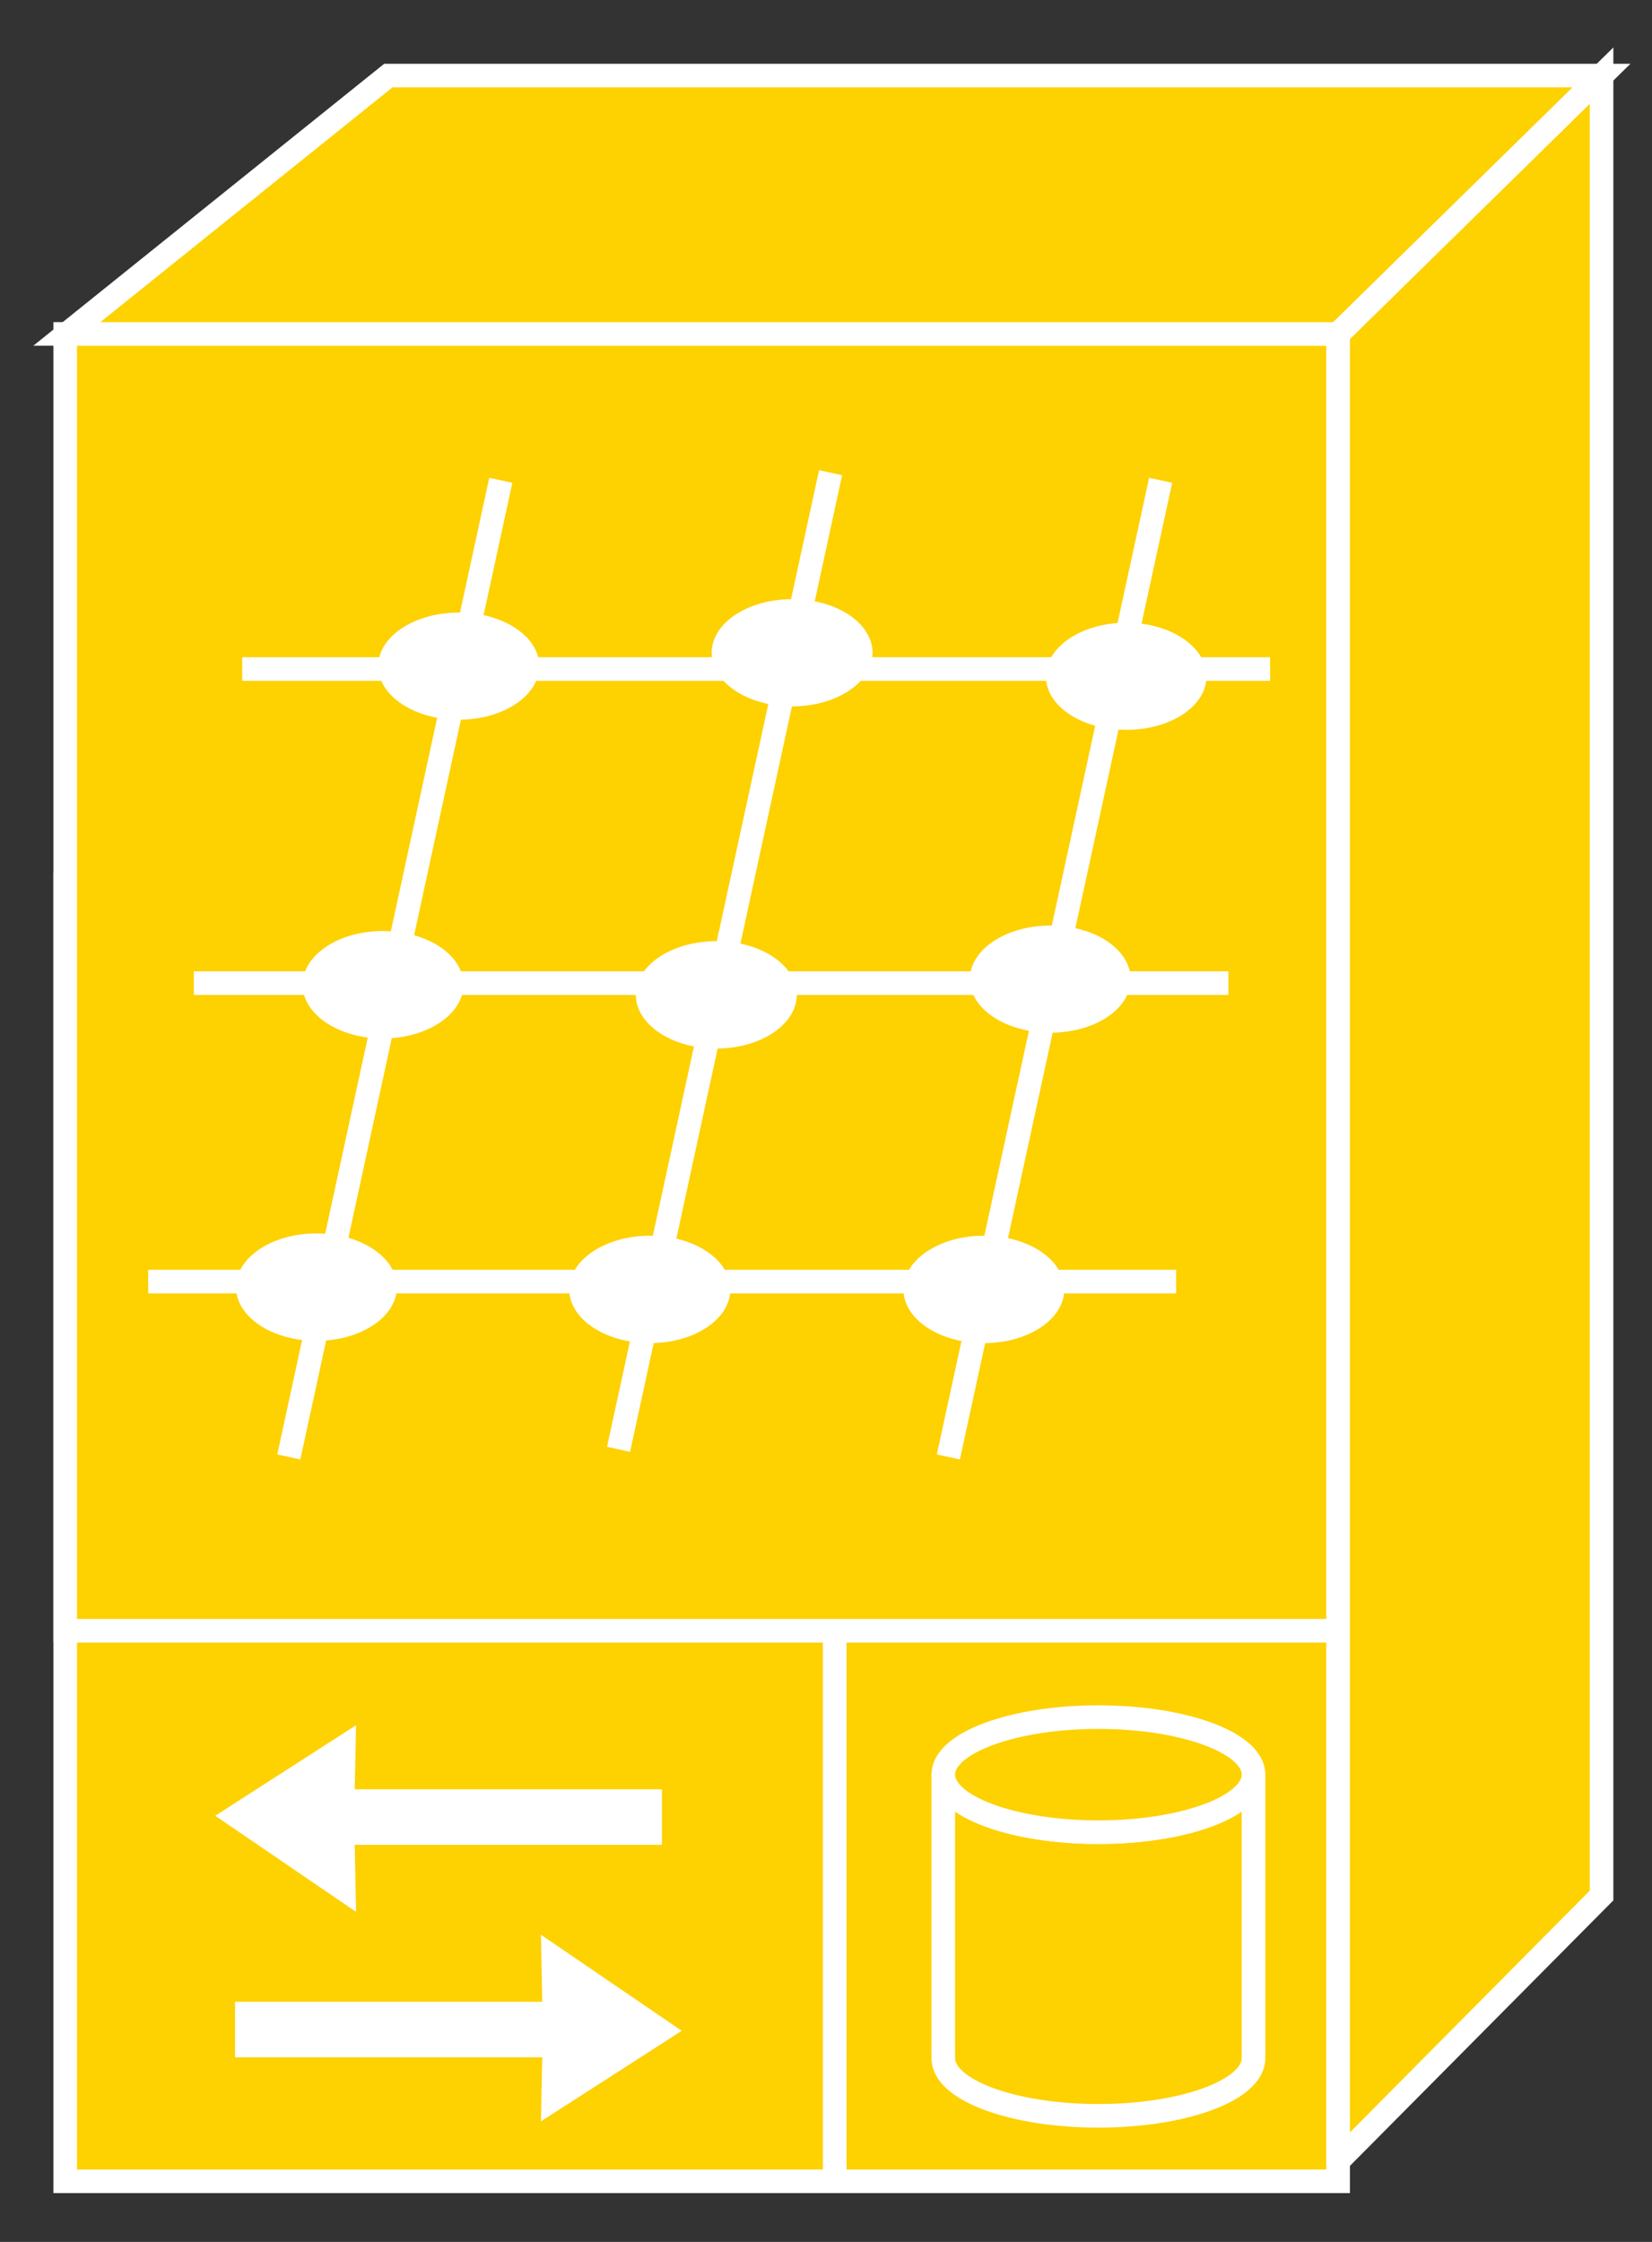 <?xml version="1.0" encoding="UTF-8"?>
<svg xmlns="http://www.w3.org/2000/svg" xmlns:xlink="http://www.w3.org/1999/xlink" width="28pt" height="38pt" viewBox="0 0 28 38" version="1.1">
<rect x="0" y="0" width="28" height="38" fill="#333333" stroke="none"/>
<g id="surface0">
<path style="fill-rule:nonzero;fill:#FED100;fill-opacity:1;stroke-width:0.4;stroke-linecap:butt;stroke-linejoin:miter;stroke:#FFFFFF;stroke-opacity:1;stroke-miterlimit:4;" d="M 1.105 1.027 L 22.68 1.027 L 22.68 23.004 L 1.105 23.004 L 1.105 1.027 Z M 1.105 1.027 " transform="matrix(1,0,0,-1,0,38)"/>
<path style="fill-rule:nonzero;fill:#FED100;fill-opacity:1;stroke-width:0.4;stroke-linecap:butt;stroke-linejoin:miter;stroke:#FFFFFF;stroke-opacity:1;stroke-miterlimit:4;" d="M 22.68 23.004 L 27.145 27.387 " transform="matrix(1,0,0,-1,0,38)"/>
<path style="fill-rule:nonzero;fill:#FED100;fill-opacity:1;stroke-width:0.4;stroke-linecap:butt;stroke-linejoin:miter;stroke:#FFFFFF;stroke-opacity:1;stroke-miterlimit:4;" d="M 14.148 23.004 L 14.148 1.027 " transform="matrix(1,0,0,-1,0,38)"/>
<path style="fill-rule:nonzero;fill:#FED100;fill-opacity:1;stroke-width:0.4;stroke-linecap:butt;stroke-linejoin:miter;stroke:#FFFFFF;stroke-opacity:1;stroke-miterlimit:4;" d="M 1.105 10.359 L 22.68 10.359 L 22.68 32.34 L 1.105 32.34 L 1.105 10.359 Z M 1.105 10.359 " transform="matrix(1,0,0,-1,0,38)"/>
<path style="fill-rule:nonzero;fill:#FED100;fill-opacity:1;stroke-width:0.4;stroke-linecap:butt;stroke-linejoin:miter;stroke:#FFFFFF;stroke-opacity:1;stroke-miterlimit:4;" d="M 27.145 36.719 L 27.145 5.871 L 22.68 1.371 L 22.68 32.34 L 27.145 36.719 Z M 27.145 36.719 " transform="matrix(1,0,0,-1,0,38)"/>
<path style="fill-rule:nonzero;fill:#FED100;fill-opacity:1;stroke-width:0.4;stroke-linecap:butt;stroke-linejoin:miter;stroke:#FFFFFF;stroke-opacity:1;stroke-miterlimit:4;" d="M 22.68 32.34 L 1.133 32.34 L 6.582 36.719 L 27.145 36.719 L 22.68 32.34 Z M 22.68 32.34 " transform="matrix(1,0,0,-1,0,38)"/>
<path style="fill-rule:nonzero;fill:#FED100;fill-opacity:1;stroke-width:0.4;stroke-linecap:butt;stroke-linejoin:miter;stroke:#FFFFFF;stroke-opacity:1;stroke-miterlimit:4;" d="M 22.68 32.34 L 27.145 36.719 " transform="matrix(1,0,0,-1,0,38)"/>
<path style="fill-rule:nonzero;fill:#FED100;fill-opacity:1;stroke-width:0.4;stroke-linecap:butt;stroke-linejoin:miter;stroke:#FFFFFF;stroke-opacity:1;stroke-miterlimit:4;" d="M 4.105 26.66 L 21.527 26.66 " transform="matrix(1,0,0,-1,0,38)"/>
<path style="fill-rule:nonzero;fill:#FED100;fill-opacity:1;stroke-width:0.4;stroke-linecap:butt;stroke-linejoin:miter;stroke:#FFFFFF;stroke-opacity:1;stroke-miterlimit:4;" d="M 3.285 21.336 L 20.82 21.336 " transform="matrix(1,0,0,-1,0,38)"/>
<path style="fill-rule:nonzero;fill:#FED100;fill-opacity:1;stroke-width:0.4;stroke-linecap:butt;stroke-linejoin:miter;stroke:#FFFFFF;stroke-opacity:1;stroke-miterlimit:4;" d="M 2.512 16.277 L 19.934 16.277 " transform="matrix(1,0,0,-1,0,38)"/>
<path style="fill-rule:nonzero;fill:#FED100;fill-opacity:1;stroke-width:0.4;stroke-linecap:butt;stroke-linejoin:miter;stroke:#FFFFFF;stroke-opacity:1;stroke-miterlimit:4;" d="M 4.895 13.305 L 8.488 29.859 " transform="matrix(1,0,0,-1,0,38)"/>
<path style="fill-rule:nonzero;fill:#FED100;fill-opacity:1;stroke-width:0.4;stroke-linecap:butt;stroke-linejoin:miter;stroke:#FFFFFF;stroke-opacity:1;stroke-miterlimit:4;" d="M 16.074 13.305 L 19.672 29.859 " transform="matrix(1,0,0,-1,0,38)"/>
<path style="fill-rule:nonzero;fill:#FED100;fill-opacity:1;stroke-width:0.4;stroke-linecap:butt;stroke-linejoin:miter;stroke:#FFFFFF;stroke-opacity:1;stroke-miterlimit:4;" d="M 10.484 13.434 L 14.078 29.988 " transform="matrix(1,0,0,-1,0,38)"/>
<path style=" stroke:none;fill-rule:nonzero;fill:#FFFFFF;fill-opacity:1;" d="M 9.141 11.289 C 9.141 11.793 8.527 12.199 7.777 12.199 C 7.023 12.199 6.41 11.793 6.41 11.289 C 6.41 10.789 7.023 10.383 7.777 10.383 C 8.527 10.383 9.141 10.789 9.141 11.289 "/>
<path style=" stroke:none;fill-rule:nonzero;fill:#FFFFFF;fill-opacity:1;" d="M 14.789 11.066 C 14.789 11.566 14.18 11.973 13.426 11.973 C 12.672 11.973 12.062 11.566 12.062 11.066 C 12.062 10.562 12.672 10.156 13.426 10.156 C 14.18 10.156 14.789 10.562 14.789 11.066 "/>
<path style=" stroke:none;fill-rule:nonzero;fill:#FFFFFF;fill-opacity:1;" d="M 20.449 11.465 C 20.449 11.969 19.84 12.371 19.09 12.371 C 18.336 12.371 17.727 11.969 17.727 11.465 C 17.727 10.965 18.336 10.555 19.09 10.555 C 19.84 10.555 20.449 10.965 20.449 11.465 "/>
<path style=" stroke:none;fill-rule:nonzero;fill:#FFFFFF;fill-opacity:1;" d="M 7.855 16.691 C 7.855 17.191 7.242 17.602 6.488 17.602 C 5.738 17.602 5.129 17.191 5.129 16.691 C 5.129 16.188 5.738 15.781 6.488 15.781 C 7.242 15.781 7.855 16.188 7.855 16.691 "/>
<path style=" stroke:none;fill-rule:nonzero;fill:#FFFFFF;fill-opacity:1;" d="M 13.504 16.863 C 13.504 17.363 12.895 17.773 12.141 17.773 C 11.387 17.773 10.777 17.363 10.777 16.863 C 10.777 16.359 11.387 15.953 12.141 15.953 C 12.895 15.953 13.504 16.359 13.504 16.863 "/>
<path style=" stroke:none;fill-rule:nonzero;fill:#FFFFFF;fill-opacity:1;" d="M 19.164 16.598 C 19.164 17.102 18.555 17.504 17.805 17.504 C 17.051 17.504 16.438 17.102 16.438 16.598 C 16.438 16.094 17.051 15.688 17.805 15.688 C 18.555 15.688 19.164 16.094 19.164 16.598 "/>
<path style=" stroke:none;fill-rule:nonzero;fill:#FFFFFF;fill-opacity:1;" d="M 6.727 21.816 C 6.727 22.32 6.117 22.727 5.363 22.727 C 4.609 22.727 4 22.32 4 21.816 C 4 21.316 4.609 20.906 5.363 20.906 C 6.117 20.906 6.727 21.316 6.727 21.816 "/>
<path style=" stroke:none;fill-rule:nonzero;fill:#FFFFFF;fill-opacity:1;" d="M 12.379 21.855 C 12.379 22.359 11.77 22.766 11.016 22.766 C 10.262 22.766 9.648 22.359 9.648 21.855 C 9.648 21.355 10.262 20.945 11.016 20.945 C 11.77 20.945 12.379 21.355 12.379 21.855 "/>
<path style=" stroke:none;fill-rule:nonzero;fill:#FFFFFF;fill-opacity:1;" d="M 18.039 21.855 C 18.039 22.359 17.43 22.766 16.676 22.766 C 15.922 22.766 15.312 22.359 15.312 21.855 C 15.312 21.355 15.922 20.945 16.676 20.945 C 17.43 20.945 18.039 21.355 18.039 21.855 "/>
<path style="fill-rule:nonzero;fill:#FED100;fill-opacity:1;stroke-width:0.4;stroke-linecap:butt;stroke-linejoin:miter;stroke:#FFFFFF;stroke-opacity:1;stroke-miterlimit:4;" d="M 21.246 7.922 C 21.246 7.383 20.07 6.945 18.617 6.945 C 17.164 6.945 15.988 7.383 15.988 7.922 L 15.988 3.113 C 15.988 2.574 17.164 2.137 18.617 2.137 C 20.07 2.137 21.246 2.574 21.246 3.113 L 21.246 7.922 Z M 21.246 7.922 " transform="matrix(1,0,0,-1,0,38)"/>
<path style="fill-rule:nonzero;fill:#FED100;fill-opacity:1;stroke-width:0.4;stroke-linecap:butt;stroke-linejoin:miter;stroke:#FFFFFF;stroke-opacity:1;stroke-miterlimit:4;" d="M 18.617 6.945 C 20.07 6.945 21.246 7.383 21.246 7.922 C 21.246 8.457 20.07 8.895 18.617 8.895 C 17.164 8.895 15.988 8.457 15.988 7.922 C 15.988 7.383 17.164 6.945 18.617 6.945 Z M 18.617 6.945 " transform="matrix(1,0,0,-1,0,38)"/>
<path style=" stroke:none;fill-rule:nonzero;fill:#FFFFFF;fill-opacity:1;" d="M 3.984 34.871 L 9.191 34.871 L 9.168 35.957 L 11.555 34.422 L 9.168 32.793 L 9.191 33.93 L 3.984 33.93 "/>
<path style=" stroke:none;fill-rule:nonzero;fill:#FFFFFF;fill-opacity:1;" d="M 11.219 30.328 L 6.012 30.328 L 6.035 29.242 L 3.648 30.777 L 6.035 32.406 L 6.012 31.27 L 11.219 31.27 "/>
</g>
</svg>
